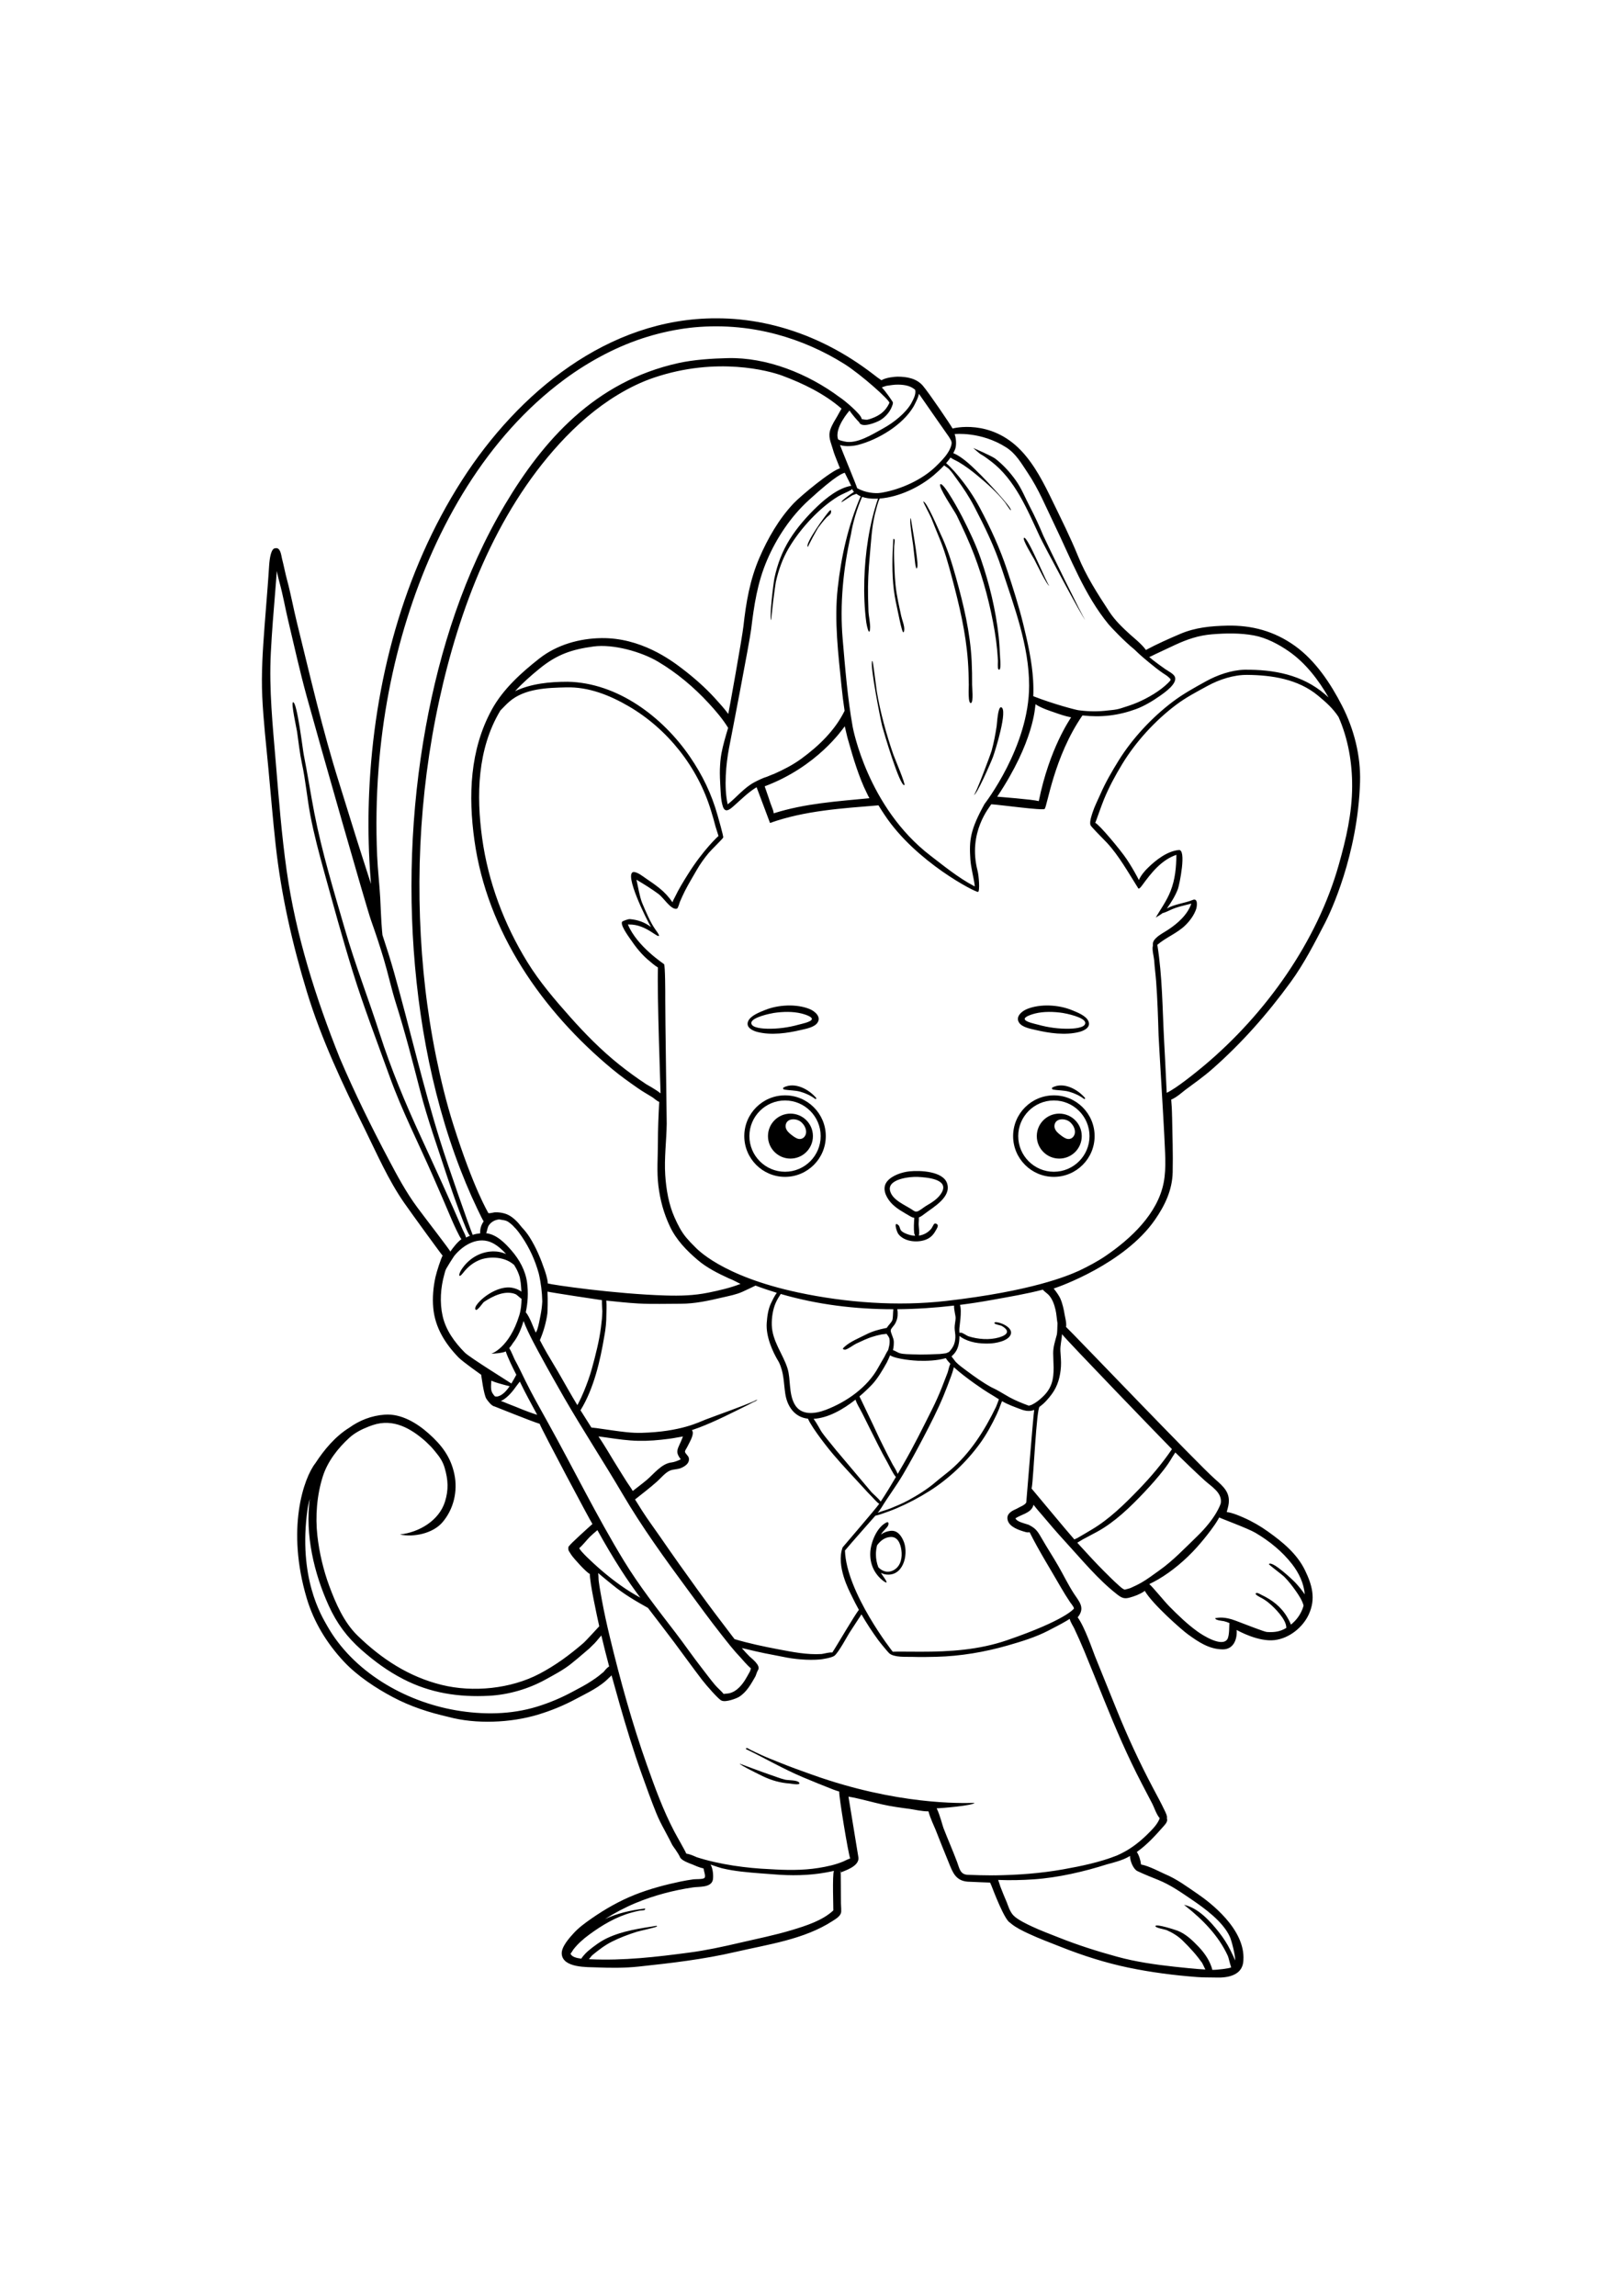 <?xml version="1.0" encoding="utf-8"?>
<!-- Generator: Adobe Illustrator 27.5.0, SVG Export Plug-In . SVG Version: 6.00 Build 0)  -->
<svg xmlns="http://www.w3.org/2000/svg" xmlns:xlink="http://www.w3.org/1999/xlink" viewBox="0 0 2200 2500" width="595" height="842" preserveAspectRatio="xMidYMid meet" data-scaled="true">
<g id="white">
	<rect style="fill:#FFFFFF;" width="2200" height="2500"/>
</g>
<g id="black">
	<g id="Cute_little_mouse_and_bell_flower_1_">
		<path d="M1820.417,650.619c-15.409-30.133-36.117-61.452-64.1-81.465c-27.72-19.824-58.152-28.162-92.029-27.397
			c-22.046,0.507-42.975,2.45-63.451,11.183c-15.627,6.665-31.529,13.71-46.593,21.801c-5.26-7.703-18.035-17.885-20.963-20.556
			c-10.735-9.794-20.86-19.342-28.865-31.594c-15.709-24.041-31.323-48.195-42.162-74.908
			c-10.325-25.446-22.821-50.346-34.789-75.062c-11.411-23.567-24.052-48.845-42.488-68.225
			c-41.681-43.817-92.443-30.075-92.999-29.973c-1.741-3.706-31.799-48.102-40.299-58.027c-8.522-9.953-21.734-12.27-34.421-12.27
			c-3.493,0.047-15.48,1.041-21.685,4.851c-2.103-1.474-4.286-2.816-5.891-4.078c-8.447-6.64-17.115-13.004-26.019-19.018
			c-20.227-13.66-41.798-25.414-64.32-34.825c-40.374-16.87-83.968-26.182-127.788-26.054
			c-146.947-0.392-269.009,101.215-344.855,219.416c-80.443,125.364-119.469,275.456-125.99,423.341
			c-1.358,30.804-1.255,61.675,0.318,92.47c0.542,10.606,1.26,21.203,2.143,31.786c-3.601-11.033-7.068-22.099-10.66-33.167
			c-11.207-34.524-21.641-69.305-32.554-103.927c-22.545-71.526-39.307-144.721-57.264-217.455
			c-4.767-19.308-8.223-38.745-13.416-57.932c-2.563-9.469-4.313-19.148-6.795-28.643c-1.072-4.103-1.897-16.026-9.383-13.997
			c-0.178,0.049-6.445-1.548-8.112,23.901c-0.629,9.609-1.258,19.221-2.026,28.82c-1.408,17.613-2.821,35.226-4.135,52.846
			c-2.38,31.898-4.622,63.978-3.103,95.966c1.548,32.613,5.296,65.105,8.351,97.6c3.236,34.413,6.035,68.963,9.832,103.314
			c7.453,67.438,22.514,133.863,42.281,198.749c19.714,64.715,48.52,125.41,78.332,185.883
			c16.702,33.879,32.118,69.505,53.769,100.605c10.574,15.188,51.315,71.182,52.043,71.451c-2.243,3.806-8.04,21.638-9.688,29.047
			c-3.02,13.576-4.292,28.19-2.994,42.044c2.489,26.579,16.132,48.266,34.362,67.081c5.291,5.461,30.654,23.419,30.654,23.419
			s3.353,27.066,7.083,32.634c2.179,3.252,7.114,9.829,11.277,10.39c0.457,0.062,49.176,19.876,60.919,23.441
			c2.762,7.896,70.039,134.313,71.602,135.85c-7.047,6.242-30.039,27.149-31.033,29.16c-2.075,1.639-2.024,4.143-1.354,6.624
			c0.201,0.745,3.774,6.068,3.934,6.355c3.422,4.973,19.825,23.271,24.987,25.698c-0.526,10.225,9.701,57.538,12.702,70.866
			c-0.252,0.064-17.517,19.369-22.015,23.217c-18.722,16.018-37.087,29.613-58.955,41.131
			c-38.917,20.498-90.258,25.654-132.875,15.108c-44.459-11.003-81.247-35.085-113.913-66.756
			c-18.561-17.996-29.669-43.706-38.535-67.613c-7.905-21.314-13.531-45.459-16.044-68.056c-2.929-26.336-0.643-54.831,7.354-80.123
			c6.456-20.417,20.537-38.37,35.931-52.435c7.206-6.608,16.418-11.435,25.768-15.067c0.948-0.344,1.877-0.697,2.79-1.056
			c1.114-0.404,2.229-0.806,3.338-1.177c28.004-9.389,52.046,4.538,72.741,23.124c-2.453-2.197,5.362,5.23,6.493,6.461
			c2.083,2.267,4.02,4.661,5.984,7.03c5.651,6.816,9.77,12.88,12.27,21.431c4.739,16.205,5.472,29.669,0.422,45.796
			c-8.08,25.811-35.226,41.667-61.154,44.502c18.571,4.141,44.641-1.37,57.538-16.301c15.468-17.907,21.149-42.572,16.36-65.396
			c-4.91-23.402-17.058-39.37-34.798-55.159c-16.002-14.242-37.364-27.272-59.656-25.628c-18.189,1.311-34.325,7.807-48.11,17.711
			c-18.874,11.668-34.062,29.809-45.889,48.008c-16.078,20.409-39.762,89.305-11.81,183.254
			c9.518,31.992,27.075,60.955,50.449,85.925c18.187,19.429,43.189,35.879,66.528,48.245c23.819,12.62,48.894,20.736,75.126,26.711
			c37.049,10.045,84.163,8.268,121.943-3.184c17.702-5.366,34.702-12.349,50.999-21.103c15.632-8.397,33.215-16.247,45.568-29.431
			c-1.527,1.63,0.944-0.67,2.848-2.631c3.475,12.712,7.051,25.394,10.656,38.043c9.234,32.407,18.983,64.246,30.316,96.001
			c6.297,17.645,12.64,35.336,19.655,52.712c3.251,8.054,7.14,15.617,11.294,23.234c2.315,4.245,4.571,8.504,6.766,12.812
			c0.545,1.071,5.408,10.701,3.82,7.451c0.762,1.53,7.601,10.11,10.462,16.541c2.008,4.514,13.728,8.51,16.613,9.61
			c3.133,1.196,9.638,4.532,15.087,5.311c0.907,5.093,3.483,11.08,1.184,13.148c-2.02,1.817-12.113,1.354-14.78,1.729
			c-5.822,0.818-11.628,1.777-17.383,2.984c-20.818,4.367-41.946,9.956-61.734,17.793c-21.019,8.325-40.945,19.674-59.461,32.601
			c-8.396,5.862-16.922,12.057-23.855,19.65c-5.91,6.473-16.955,18.676-16.211,28.155c1.517,19.311,35.211,17.74,47.662,18.263
			c18.803,0.79,37.989,0.868,56.724-1.129c44.059-4.698,87.873-9.771,131.101-19.818c44.176-10.268,93.377-16.88,132.027-42.1
			c4.324-2.822,10.948-6.556,11.49-12.226c0.095-0.992,0.135-1.823,0-2.579c0.051-0.284,0.084-0.579,0.077-0.894
			c-0.127-1.916-0.34-7.713-0.366-8.279c-0.234-10.364,0.024-40.628-0.594-44.695c0.089-0.051,0.716,2.927,0.798,2.872
			c2.657-1.789,26.134-7.833,23.321-21.224c-0.147-0.7-12.465-76.646-13.329-81.507c2.65,0.534,5.227,0.906,7.047,1.292
			c12.928,2.741,25.719,6.296,38.616,9.241c12.437,2.84,25.251,4.531,37.895,6.186c4.351,0.57,16.499,3.414,24.938,3.247
			c2.353,9.307,8.154,21.043,9.57,24.709c5.845,15.138,12.021,30.147,18.105,45.191c5.328,13.176,9.271,24.047,25.38,25.445
			c2.798,0.242,29.879,1.231,30.055,1.231c0.109,0.004,0.291,0.04,0.515,0.084c0.626,1.373,1.284,2.762,1.797,4.079
			c2.88,7.396,17.939,47.087,25.347,50.305c0.77,0.715,1.517,1.347,2.128,1.83c6.523,5.154,14.892,9.206,22.413,12.732
			c14.529,6.814,29.79,12.435,44.703,18.363c29.276,11.637,60.261,21.49,91.126,27.926c30.564,6.372,61.97,10.429,93.095,12.784
			c7.83,0.593,15.642,0.501,23.482,0.616c6.55,0.096,38.564,2.581,39.43-23.5c2.835-42.17-45.707-78.649-61.497-89.447
			c-14.634-10.008-28.756-20.618-45.252-27.453c-4.297-1.78-21.478-11.048-32.064-12.828c-0.584-5.685-2.872-12.829-5.72-16.953
			c0.527-0.404,1.007-0.771,1.41-1.062c12.847-9.241,23.937-21.428,34.351-33.262c1.859-2.111,5.635-5.803,5.388-9.51
			c-0.038-0.577-0.175-1.128-0.386-1.644c0.927-3.228-1.934-8.439-3.164-11.049c-4.769-10.122-10.212-19.991-15.443-29.88
			c-18.488-34.952-34.679-69.89-49.514-106.55c-9.802-24.223-19.595-48.45-29.427-72.662c-2.445-6.021-13.765-39.466-23.453-52.626
			c0.555-0.634,1.051-1.266,1.447-1.832c8.446-12.07,0.132-19.999-6.679-30.548c-7.728-11.969-13.86-24.724-20.935-37.061
			c-7.186-12.529-15.129-24.607-22.318-37.136c-5.182-9.031-7.829-13.475-15.859-17.734c-0.687-0.433-1.451-0.847-2.38-1.209
			c-0.076-0.029-0.168-0.06-0.248-0.089c-0.186-0.086-0.356-0.172-0.547-0.259c-0.011,0.017-0.015,0.035-0.026,0.052
			c-4.802-1.641-14.887-3.669-16.822-8.426c7.376-4.989,20.084-7.002,23.744-16.08c0.264-0.656,0.523-1.452,0.776-2.297
			c4.546,6.074,9.541,11.538,10.942,13.21c10.55,12.585,21.43,25.213,32.538,37.305c22.011,23.962,43.848,50.676,69.539,70.756
			c6.155,4.81,9.662,6.723,17.232,4.645c6.629-1.82,13.778-4.441,19.514-8.336c0.359-0.244,0.73-0.535,1.101-0.847
			c10.272,17.899,50.148,52.898,58.121,58.681c14.435,10.47,29.03,20.556,47.662,20.675c14.505,0.092,19.774-13.531,18.864-26.317
			c2.232,1.237,29.425,16.384,51.499,13.751c19.728-2.353,38.14-17.206,46.221-34.671c9.885-21.365,4.664-39.983-4.989-59.915
			c-10.909-22.528-30.334-38.364-50.299-52.617c-10.356-7.394-21.529-13.871-33.211-18.964c-3.472-1.513-14.879-6.68-22.724-7.485
			c0.883-3.074,1.764-6.293,2.267-8.866c3.339-17.094-6.292-25.394-18.225-35.889c-24.205-21.287-192.769-197.76-201.97-206.253
			c0.973-4.985-1.255-12.886-1.842-16.401c-1.269-7.588-2.919-15.392-6.058-22.442c-0.963-2.161-4.549-8.083-8.868-13.184
			c0.711-0.305,1.401-0.585,2.032-0.784c4.228-1.329,93.681-32.536,135.204-92.304c13.5-19.432,23.59-40.304,24.16-64.497
			c0.599-25.458-0.382-50.92-0.808-76.371c0.051,4.646-0.146-4.891-0.178-5.767c-0.15-4.151-0.329-8.31-0.715-12.445
			c-0.102-1.093-0.159-2.534-0.299-4.064c7.235-2.842,16.294-11.102,19.449-13.43c12.185-8.99,24.534-17.746,35.93-27.744
			c40.183-35.255,75.119-74.938,106.568-118.091c18.455-25.324,32.541-53.088,46.941-80.823
			c6.727-12.955,44.232-91.582,47.257-190.605C1845.771,718.404,1836.599,682.264,1820.417,650.619z M1295.393,302.728
			c2.234-5.479,1.449-15.777-0.614-20.742c0.117,0.003,35.575-3.922,70.029,18.095c13.26,8.473,20.632,21.777,29.323,34.743
			c14.708,21.944,24.478,45.984,35.922,69.633c22.218,45.915,40.768,95.64,73.565,135.52c2.708,3.293,20.777,22.555,35.082,34.13
			c7.502,7.553,18.411,16.433,20.384,18.033c5.883,4.768,11.626,9.47,17.869,13.76c2.525,1.736,5.442,3.376,7.711,5.421
			c3.929,3.542,4.413,3.451-0.398,8.219c-10.997,10.9-27.328,20.329-41.486,26.411c-7.106,3.052-14.882,5.513-22.285,7.847
			c-4.035,1.273-7.775,1.93-11.974,2.377c-3.282,0.35-6.191,0.662-5.936,0.627c-12.173,1.574-25.804,1.416-37.371-0.041
			c-1.447-0.185-1.514-0.186-2.552-0.324c-3.617-0.488-33.257-8.107-61.184-19c0.307-7.225,0.211-14.468-0.218-21.673
			c-1.498-25.181-7.219-50.872-13.21-75.366c-6.041-24.703-13.777-49.029-21.758-73.171c-9.974-30.175-22.497-57.412-37.413-85.441
			c-7.905-14.855-16.886-28.12-27.515-41.151c-1.316-1.613-11.052-13.603-18.112-19.171c2.133-2.461,4.137-5.012,5.954-7.628
			c3.296,2.389,7.538,4.005,11.001,6.033c8.983,5.26,17.38,11.615,25.391,18.25c13.451,11.141,26.886,23.026,37.461,36.447
			c0.692,0.895,7.281,11.043,7.877,10.694c3.167-1.852-35.844-43.071-39.811-46.941c-10.217-9.966-23.958-24.604-38.174-30.493
			C1293.87,306.145,1294.693,304.444,1295.393,302.728z M1316.155,858.641c0.825,11.886,4.25,23.263,5.84,35
			c0.063,0.468,0.079,1.057,0.086,1.706c-0.536-0.267-0.945-0.461-1.124-0.556c-21.743-11.458-41.61-27.904-58.651-40.93
			c-85.781-65.568-105.587-174.107-105.685-174.432c-7.089-39.471-10.186-79.358-13.646-119.282
			c-4.085-47.149,0.734-95.529,11.106-141.644c2.67-16.662,8.185-35.2,15.264-51.375c5.092,1.749,10.609,2.396,15.963,2.516
			c1.83,0.041,3.679,0.009,5.541-0.077c-11.958,35.328-17.476,73.406-18.559,110.692c-0.544,18.738,0.239,38.503,2.683,57.066
			c0.453,3.442,3.91,19.662,5.088,9.215c0.797-7.063-1.945-18.218-2.12-24.302c-0.153-6.172-0.408-15.226-0.558-19.427
			c-0.427-18.806,0.576-37.185,2.347-55.917c1.754-18.562,2.528-38.076,6.926-56.206c1.128-4.247,2.913-11.591,4.72-16.905
			c0.432-1.27,1.194-2.845,1.84-4.394c26.032-1.918,54.394-15.495,73.54-31.84c4.518-3.857,9.333-8.282,13.804-13.093
			c2.528,1.881,5.371,3.669,6.141,4.425c4.279,4.206,7.672,9.572,11.221,14.386c8.705,11.807,16.687,23.91,23.471,36.938
			c14.459,27.769,27.633,54.769,37.407,84.587c16.675,50.877,37.055,104.126,37.056,158.23
			c0.001,83.057-60.505,160.492-60.447,160.495C1316.01,818.414,1314.361,832.78,1316.155,858.641z M1039.044,765.003
			c-0.6-1.796-1.238-3.579-1.871-5.363c71.028-26.628,105.319-77.081,108.623-81.433c1.491,5.863,2.603,11.795,4.264,17.623
			c3.688,12.945,7.329,25.861,11.703,38.596c4.056,11.808,8.43,23.445,14.059,34.609c0.846,1.678,1.987,4.266,3.406,6.734
			c-43.712,4.209-87.682,7.08-129.795,20.479c-0.197-3.161-1.885-6.874-2.688-9.07c-0.694-1.9-1.441-3.774-2.103-5.691
			c0.004,0.01-3.05-9.243-1.569-4.827C1041.925,773.151,1039.636,766.8,1039.044,765.003z M883,950.406
			c-8.662-6.418-17.801-9.768-28.488-10.679c-2.859-0.244-9.821,2.818-9.972,2.902c-5.09,2.832,7.997,20.669,9.711,23.195
			c8.114,11.959,16.509,22.777,27.925,31.748c-0.289-0.225-0.577-0.45-0.865-0.675c1.737,1.385,6.526,5.747,11.083,8.403
			c-1.249,38.882,3.597,167.118,3.568,170.679c-6.861-5.573-17.376-11.017-19.357-12.323c-12.559-8.281-24.914-17.239-36.666-26.627
			c-24.248-19.37-46.284-41.744-66.864-64.918c-20.899-23.533-41.292-47.319-57.842-74.197
			c-31.459-51.09-53.108-108.591-61.289-168.06c-7.989-58.067-6.47-120.725,24.391-172.449c0.138-0.231,0.287-0.456,0.427-0.687
			c0.032-0.031,0.071-0.066,0.102-0.096c4.018-4.015,7.755-8.177,12.101-11.932c20.628-17.821,51.414-18.631,77.278-19.258
			c30.189-0.732,58.644,10.624,84.231,25.502c53.129,30.891,94.13,82.792,111.958,141.875c2.147,7.114,4.308,14.283,6.112,21.492
			c0.714,2.849,2.646,7.872,3.992,12.618c-0.018,0.017-20.198,18.073-41.478,51.987c-6.318,10.07-12.464,20.092-17.596,30.815
			c-1.357,2.836-2.799,4.979-3.31,7.164c-5.003-7.244-11.003-13.805-17.869-19.255c-5.658-4.49-11.677-8.738-17.698-12.733
			c-4.818-3.197-10.988-8.55-16.921-9.131C844.979,876.433,877.821,942.245,883,950.406z M666.987,655.751
			c-29.827,54.65-31.909,116.719-23.494,177.151c17.279,124.093,91.927,231.386,186.901,310.182
			c11.179,9.274,23.095,17.745,35.009,26.041c6.181,4.303,12.652,7.95,19.054,11.879c2.664,1.634,6.173,5.21,9.68,6.578
			c-1.001,18.322-1.797,37.014-1.789,55.262c0.008,19.663-1.724,38.849,0.658,58.465c2.356,19.398,7.249,37.347,15.559,54.984
			c8.727,18.523,22.742,32.918,38.196,46.018c12.075,10.274,27.507,17.988,41.838,24.552c5.155,1.89,10.469,4.927,15.788,7.533
			c-14.118,5.434-28.746,8.803-43.676,11.838c-19.608,3.986-38.128,4.441-57.977,3.847c-68.528-2.049-153.392-14.407-159.712-16.325
			c-0.173-6.389-3.807-16.609-4.131-17.637c-5.306-15.704-11.782-31.219-20.681-45.249c-3.009-4.744-6.596-9.222-10.514-13.335
			c-5.341-7.057-11.68-13.498-18.64-16.866c-0.127-0.06-0.264-0.118-0.394-0.169c-5.173-2.437-12.202-3.525-17.973-3.137
			c-0.072,0.008-0.164,0.023-0.255,0.038c-0.604,0.082-1.315,0.221-2.096,0.417c-2.024,0.417-4.65,0.909-5.93,0.57
			c-0.478-1.24-19.912-32.721-47.539-119.981c-9.541-30.133-16.995-60.905-23.302-91.874c-3.281-16.11-6.179-32.297-8.721-48.54
			c-1.173-7.496-2.269-15.003-3.292-22.521c-0.511-3.758-1.004-7.519-1.479-11.282c-0.15-1.19-1.392-11.592-1.009-8.125
			c-15.12-130.437-9.417-263.935,18.532-392.32c27.137-124.652,75.759-253.115,163.143-348.649
			c23.365-25.544,49.595-48.512,79.27-66.451c15.522-9.383,31.963-17.437,49.158-23.237c85.241-28.749,156.165-9.19,173.71-2.687
			c28.11,10.42,57.584,24.683,80.56,44.792c-0.528,0.794-1.027,1.669-1.552,2.615c-1.531,2.503-2.758,5.165-4.257,7.676
			c-2.783,4.658-6.975,11.324-9.158,17.407c-3.682,10.257,0.275,17.211,3.102,27.054c-1.112-3.61,1.162,3.895,1.467,4.82
			c1.501,4.546,6.181,15.818,8.281,21.364c-11.722,2.931-52.959,37.063-62.724,47.336c-19.838,20.87-35.151,47.507-46.498,73.796
			c-13.037,30.204-18.154,60.582-21.758,93.083c-1.769,15.962-19.798,115.941-20.522,118.822
			c-5.531-7.428-11.72-14.334-17.962-21.169c-13.761-15.069-29.013-28.414-45.22-40.743c-14.848-11.295-55.7-41.617-108.855-40.908
			c-29.601,0.395-60.219,8.841-84.153,27.586C707.05,605.499,682.12,628.026,666.987,655.751z M1217.052,1468.693
			c25.655-0.208,51.374-1.923,76.98-4.915c-0.288,5.507,2.266,14.103,2.139,17.019c-0.192,4.385-1.403,8.767-1.367,13.129
			c0.036,4.459,1.252,8.714,1.006,13.274c-0.476,8.836-3.368,13.712-8.553,19.406c-1.633,0.748-3.284,1.596-4.296,1.816
			c-1.585,0.344-8.558,1.007-8.248,0.998c-11.896,0.392-23.379,1.177-35.305,0.544c-6.338-0.337-12.79-0.024-19.003-1.599
			c-1.975-0.501-5.837-3.013-9.268-4.283c1.111-3.766,1.217-8.592,1.189-11.306c-0.053-5.173-4.734-12.43-4.159-15.751
			c0.393-2.265,4.509-6.162,5.675-8.271c2.022-3.658,3.323-7.032,3.629-11.224
			C1217.571,1476.124,1217.729,1471.984,1217.052,1468.693z M1288.114,1687.659c-4.365,3.68-13.736,10.83-19.448,15.726
			c-10.265,8.928-24.174,17.621-36.946,24.557c-7.695,4.179-16.055,7.612-24.16,10.933c-5.175,2.121-11.676,3.582-17.089,5.928
			c1.728-2.205,3.366-4.443,4.847-6.736c0.136-0.202,0.266-0.418,0.414-0.613c9.245-15.068,20.046-29.339,29.093-44.698
			c9.88-16.773,19.125-33.849,28.141-51.104c9.384-17.96,18.74-36.209,26.525-54.928c3.766-9.056,7.241-18.26,10.618-27.466
			c0.214-0.582,2.411-6.576,3.667-11.922c15.845,14.483,42.105,31.926,46.273,34.351c4.545,2.644,9.539,5.89,14.815,9.124
			c-1.211,3.831-3.227,8.382-3.872,10.246C1335.446,1633.122,1315.795,1664.37,1288.114,1687.659z M1289.272,1686.671
			c-0.077,0.066-0.113,0.096-0.138,0.117c-0.056,0.057-0.275,0.24-0.001,0.001
			C1289.042,1686.866,1289.219,1686.713,1289.272,1686.671z M1135.318,1661.348c1.533,1.87-0.461-0.519-1.357-1.593
			c-1.945-2.347-3.814-4.744-5.735-7.11c-4.692-5.779-9.503-11.423-13.788-17.523c-1.297-1.846-6.158-11.255-10.888-17.802
			c19.603-1.026,39.996-12.729,56.759-25.97c1.634,5.027,5.313,11.176,6.205,12.813c4.777,8.761,8.917,17.741,13.454,26.616
			c7.835,15.325,15.106,30.794,23.711,45.716c1.484,2.572,7.642,15.652,11.484,19.696c-6.605,11.291-13.386,22.516-20.642,33.398
			c-2.872-4.273-10.909-10.978-12.479-12.834C1166.752,1698.688,1151.032,1679.847,1135.318,1661.348z M1149.713,1678.495
			C1149.672,1678.453,1148.83,1677.427,1149.713,1678.495L1149.713,1678.495z M1205.02,1536.395c0.789-1.72,1.513-3.449,2.226-5.19
			c8.75,5.56,34.068,7.282,37.952,7.395c12.453,0.363,25.475-0.157,37.575-3.491c0.064,0.029,0.135,0.055,0.206,0.082
			c1.25,2.205,3.34,4.758,6.008,7.517c-1.826,3.81-2.797,9.573-3.759,12.098c-2.448,6.42-4.923,12.834-7.44,19.227
			c-4.15,10.54-8.758,20.83-13.832,30.957c-12.496,24.941-24.899,50.087-38.916,74.216c-2.475,4.261-4.953,8.537-7.441,12.813
			c-1.824-4.882-6.15-11.472-6.817-12.697c-4.138-7.601-9.857-18.938-12.96-25.262c-6-11.593-12.296-26.211-18.568-38.882
			c-3.212-6.49-11.945-25.366-13.576-28.223c6.241-5.28,11.855-10.639,16.562-15.524c7.891-8.189,14.891-20.143,20.995-31.151
			C1202.123,1542.289,1204.707,1537.077,1205.02,1536.395z M1198.915,1656.318
			C1199.095,1656.716,1198.135,1654.707,1198.915,1656.318L1198.915,1656.318z M1210.138,1483.947
			c-1.593,3.369-5.385,6.667-7.443,10.158c-0.463,0.034-0.941,0.092-1.451,0.201c-9.455,1.991-17.953,4.255-26.613,8.687
			c-8.844,4.526-20.849,9.374-28.342,15.957c-2.679,2.354-4.923,4.2-0.249,4.586c2.766,0.229,12.212-6.758,15.188-8.136
			c7.282-3.374,15.307-7.352,22.81-9.505c1.828-0.533,3.654-1.073,5.479-1.619c-1.555,0.496,4.581-1.087,6.007-1.36
			c2.063-0.395,4.673-0.401,6.911-0.892c1.353,2.169,3.517,4.081,4.001,7.179c0.445,2.854,0.185,6.031-0.329,8.862
			c-0.172,0.949-0.893,3.394-1.392,5.841c-2.358,3.516-4.671,8.499-5.166,9.413c-1.016,1.873-6.536,10.971-8.344,14.492
			c-14.63,26.791-43.07,46.666-71.132,57.341c-14.607,5.557-33.721,8.177-42.463-7.863c-7.997-14.674-5-33.543-9.304-47.762
			c-0.045-0.149-0.091-0.297-0.136-0.446c0.041,0.153-0.156-0.5-0.046-0.152c-0.033-0.108-0.066-0.216-0.099-0.323
			c-5.992-18.95-20.584-36.519-21.204-58.352c-0.283-9.973,1.397-21.458,5.468-30.527c1.87-4.166,4.199-7.892,6.658-11.693
			c49.604,14.446,100.995,20.697,152.706,20.707C1211.102,1473.722,1211.339,1481.406,1210.138,1483.947z M1184.641,1505.71
			C1184.529,1505.744,1182.873,1506.24,1184.641,1505.71L1184.641,1505.71z M1045.703,1460.635
			c-3.863,8.064-5.158,17.978-5.763,26.85c-1.203,17.655,7.406,38.186,16.446,52.866c7.024,14.485,6.38,27.33,8.726,42.937
			c2.591,17.237,12.651,31.946,30.777,33.851c5.789,13.526,30.692,44.422,34.339,48.483c13.272,15.691,27.484,30.387,41.297,45.581
			c3.538,3.892,7.058,7.807,10.818,11.489c1.665,1.631,6.939,7.888,10.164,9.896c-4.681,6.886-49.485,58.692-49.616,59.05
			c-9.247,25.376,9.294,59.445,11.861,64.863c3.228,6.812,6.658,13.433,10.253,19.934c-4.399,4.523-30.652,49.723-36.066,57.746
			c-4.28-0.529-12.087,1.909-14.679,2.078c-19.224,1.26-39.844-2.817-58.643-6.404c-19.922-3.801-39.845-7.964-59.285-13.792
			c-1.096-1.411-2.187-2.826-3.274-4.244c-15.746-20.548-31.406-41.297-46.578-62.274c-17.225-23.815-34.153-47.59-50.791-71.791
			c-8.203-11.931-16.916-23.506-24.706-35.721c-3.25-5.096-6.472-10.218-9.644-15.366c10.098-8.069,20.415-15.862,30.047-24.492
			c5.124-4.592,11.126-12.13,17.581-14.737c4.949-1.999,10.548-1.353,15.683-3.795c5.323-2.531,10.736-6.342,9.699-12.977
			c-0.534-3.419-4.905-5.847-5.277-8.794c-0.17-1.346,2.259-4.79,2.74-5.788c2.534-5.256,8.867-15.264,7.764-20.949
			c-0.186-0.962-0.587-1.795-1.121-2.492c3.241-1.072,6.47-2.202,9.685-3.43c23.459-8.969,45.073-20.243,67.522-31.301
			c2.86-1.743,6.466-3.304,9.593-4.836c0.089-0.159,3.112-2.336,1.587-1.664c-1.485,0.603-2.924,1.299-4.318,2.089
			c-21.004,8.819-43.855,16.636-65.557,24.852c-8.608,3.259-33.106,16.516-86.81,17.99c-13.379,0.367-26.631-1.524-39.866-3.383
			c-7.04-0.989-14.063-2.075-21.109-3.022c-1.059-0.142-3.871-0.439-7.044-0.776c-4.965-7.788-9.927-15.599-14.778-23.432
			c18.098-29.278,26.837-67.62,32.282-100.344c1.86-9.531,2.851-19.764,2.802-29.571c-0.016-3.205,0.571-12.038-0.105-18.813
			c14.544,1.5,29.109,3.139,43.663,3.938c18.929,1.038,38.101,0.321,57.057,0.344c19.566,0.023,38.28-4.188,57.206-8.616
			c9.254-2.165,18.271-3.78,27.009-7.735c2.781-1.259,15.981-7.453,17.49-8.273c9.526,3.592,19.14,6.824,28.818,9.766
			C1050.107,1451.157,1046.92,1458.095,1045.703,1460.635z M811.711,1641.305c1.099,0.059,2.085,0.13,2.876,0.238
			c13.533,1.859,27.01,4.065,40.642,5.103c13.703,1.044,27.642,0.545,41.295-0.943c7.336-0.8,14.662-1.607,21.901-3.072
			c2.162-0.437,5.072-0.782,7.909-1.354c-1.677,4.318-3.474,8.558-5.481,12.808c-3.743,7.927-2.422,11.423,2.431,18.06
			c-3.525,2.177-10.078,4.095-12.002,4.27c-13.808,1.31-24.17,15.44-34.187,23.893c-5.828,4.918-11.977,9.414-17.948,14.152
			c-0.284,0.225-0.6,0.458-0.93,0.696c-0.691-1.297-1.38-2.407-1.81-3.021c-8.585-12.249-15.955-25.112-23.985-37.718
			C830.463,1671.341,818.692,1651.061,811.711,1641.305z M817.274,1673.842C817.51,1674.245,818.529,1676.025,817.274,1673.842
			L817.274,1673.842z M774.604,1584.456c-1.128-1.939-2.261-3.875-3.383-5.818c-3.483-6.03-6.921-12.082-10.347-18.144
			c-6.127-10.839-12.742-21.373-18.969-32.15c-3.351-5.799-6.51-11.728-9.654-17.662c4.93-11.43,8.516-24.042,10.164-36.101
			c0.286-2.089,0.813-19.126,0.165-29.777c4.106,1.139,70.763,11.296,73.832,11.601c-0.181,5.814,0.596,13.07,0.569,15.08
			c-0.099,7.393-0.981,14.589-1.898,21.915c-2.189,17.487-7.279,37.769-12.361,56.056c-2.901,10.439-6.675,20.746-10.793,30.766
			c-2.263,5.506-4.775,10.895-7.52,16.178c-0.392,0.754-0.857,1.544-1.35,2.35c-2.101-3.463-4.173-6.929-6.194-10.4
			C778.966,1592.007,774.534,1584.334,774.604,1584.456z M714.887,1432.553c-2.177-16.322-10.422-31.149-21.177-43.538
			c-8.809-10.147-20.197-21.72-34.251-23.381c1.345-3.18,1.592-7.861,3.642-10.791c3.48-4.974,8.408-7.186,13.403-7.862
			c0.217-0.015,0.434-0.031,0.652-0.041c4.485,0.684,8.747,1.276,10.904,2.518c0.38,0.219,0.765,0.463,1.146,0.688
			c3.344,2.204,6.359,4.953,9.133,7.958c-0.956-0.889-1.914-1.773-2.872-2.655c1.44,1.302,2.809,2.676,4.162,4.063
			c3.053,3.493,5.792,7.28,8.294,10.989c10.542,15.623,17.784,31.662,22.8,49.617c2.987,12.693,4.529,25.619,4.806,37.95
			c-0.295,6.176-1.086,12.375-2.369,18.781c-1.297,6.477-2.375,12.98-4.392,19.291c-0.373,1.167-1.151,2.683-1.98,4.287
			c-0.225-0.418-0.446-0.839-0.672-1.256c-1.887-3.481-7.621-20.483-12.998-26.276
			C715.951,1459.605,716.758,1446.58,714.887,1432.553z M988.731,708.206c2.372-12.03,28.083-144.912,30.083-161.41
			c3.982-32.852,8.43-63.109,21.56-93.809c12.787-29.898,32.06-58.915,56.211-81.019c39.255-35.928,46.795-36.715,49.488-37.636
			c-5.646-9.942,8.124,16.535,8.442,17.835c-16.679,2.629-33.925,16.466-45.724,27.675c-13.804,13.112-27.362,28.471-37.482,44.623
			c-10.32,16.471-16.854,33.83-20.899,52.795c-1.054,4.94-7.654,56.557-4.079,56.904c-1.075-0.125,5.036-47.4,5.968-51.553
			c3.62-16.129,9.005-31.479,17.381-45.742c16.084-27.387,42.484-55.455,67.337-70.479c5.494-3.222,11.627-5.395,17.077-8.49
			c0.342-0.194,1.024-0.717,1.75-1.378c0.635,1.622,1.402,2.939,2.322,3.508c0.065,0.072,0.13,0.144,0.198,0.216
			c-6.616,4.446-18.072,12.737-16.936,14.101c0.201,0.25,13.647-8.812,14.521-9.245c0.951-0.471,3.482-1.233,5.601-2.134
			c2.078,1.515,4.213,2.73,5.035,3.094c0.257,0.114,0.522,0.207,0.782,0.314c-17.1,39.867-26.396,81.593-31.145,124.687
			c-4.865,44.149,0.824,89.361,5.222,133.335c1.093,10.931,2.47,21.909,4.131,32.846c-12.933,26.439-35.2,47.886-58.749,65.034
			c-11.407,8.307-24.12,14.846-36.995,20.541c-1.01,0.447-5.11,1.807-9.242,3.709c-6.28,1.854-13.253,5.438-16.969,7.377
			c-14.177,7.394-24.248,20.398-36.617,30.207C981.633,760.489,984.837,728.951,988.731,708.206z M1254.712,346.568
			C1252.634,347.885,1254.538,346.568,1254.712,346.568L1254.712,346.568z M1404.507,648.331
			c7.924,5.476,22.119,9.875,25.439,11.021c6.453,2.329,15.059,5.313,22.849,6.729c-1.242,2.411-29.28,41.771-43.833,113.61
			c-8.062-2.242-53.998-5.779-56.404-6.007C1402.678,698.638,1403.815,652.17,1404.507,648.331z M1247.958,229.628
			c7.961,11.75,38.8,55.497,39.21,56.227c2.877,5.124,4.692,6.375,2.817,12.346c-0.921,2.934-2.31,5.757-3.99,8.473
			c-0.4,0.276-0.605,0.649-0.674,1.077c-4.437,6.791-10.659,12.878-16.138,18.22c-18.391,17.929-47.104,30.837-72.253,35.301
			c-0.923,0.164-1.855,0.314-2.795,0.451c-0.095-0.26-0.24-0.283-0.452,0.058c-6.276,0.876-19.641,0.084-31.079-6.482
			c-0.914-3.616-21.235-52.724-23.284-58.439c7.985,2.57,18.698,1.33,24.877-0.307c27.471-7.278,60.061-27.058,74.647-51.467
			c0.401-0.73,0.786-1.438,1.187-2.149c2.302-4.604,5.292-10.008,6.364-15.481C1246.92,228.147,1247.441,228.866,1247.958,229.628z
			 M1202.222,216.588c0.082-0.014,0.168-0.035,0.249-0.047c5.08-0.75,10.449-1.691,15.749-1.611
			c9.956,0.152,17.03,1.897,23.051,7.032c1.481,6.299-2.596,13.079-5.371,18.498c-7.437,12.937-23.55,25.95-38.394,34.05
			c-13.993,7.635-35.496,21.559-52.176,17.486c-2.569-0.632-6.033-1.183-8.529-2.785c-5.637-15.456,15.328-38.928,15.469-39.116
			c3.038,4.881,12.008,15.18,12.885,15.501c2.985,9.185,23.388,0.558,28.032-2.045c6.965-3.902,13.483-11.036,16.386-18.471
			c0.657-1.684,1.929-4.57,1.398-6.352c-0.229-0.769-9.988-15.18-14.964-20.002c2.378-0.855,4.936-1.884,6.217-2.129
			C1202.224,216.594,1202.223,216.591,1202.222,216.588z M513.49,735.45c5.328-69.092,18.102-137.649,38.856-203.79
			c38.867-123.857,107.444-245.693,213.422-323.954c17.329-12.797,35.689-24.246,54.826-34.128
			c18.391-9.497,37.527-17.435,57.325-23.489c9.409-2.877,18.944-5.351,28.568-7.397c5.417-1.152,10.864-2.164,16.331-3.042
			c1.824-0.293,3.65-0.576,5.479-0.838c-0.265,0.038,10.174-1.26,5.963-0.811c40.111-4.64,80.499-1.713,119.466,8.822
			c32.294,8.731,63.04,22.258,91.374,39.994c22.265,13.937,62.6,49.803,61.19,52.918c-6.379,14.091-17.551,18.929-26.855,21.965
			c0.044-0.045-2.926,0.789-3.143,0.793c-1.714,0.026-2.371-0.055-3.979-0.218c-0.876-0.089-2.238-0.467-3.565-0.671
			c-0.041-0.274-0.088-0.554-0.157-0.855c-1.407-6.158-22.937-24.377-29.743-28.732c-42.866-31.947-98.873-54.39-151.915-53.023
			c-21.204,0.529-45.48,1.993-66.732,6.683c-113.281,25-183.505,104.932-235.361,192.088
			c-54.75,92.02-88.263,196.345-107.343,301.293c-20.688,113.791-24.802,231.03-12.493,346.019
			c6.226,58.167,16.765,115.957,32.422,172.34c7.836,28.217,16.992,56.073,27.616,83.365c4.549,11.687,9.364,23.274,14.455,34.736
			c1.828,4.115,14.513,31.654,16.53,34.041c-3.399,4.73-5.188,10.676-4.673,16.222c-4.215,0.498-6.477,0.851-10.212,2.11
			c-5.735-14.033-32.783-91.325-43.974-127.014c-23.654-75.436-41.207-152.607-62.635-228.67
			c-4.823-17.12-10.198-34.004-15.766-50.819c-0.193-1.755-0.358-3.513-0.536-5.271c-1.375-15.271-1.695-30.494-2.568-45.82
			c-1.072-18.809-3.307-37.527-4.134-56.373C509.797,814.442,510.451,774.854,513.49,735.45z M565.792,1330.356
			c-15.213-20.59-26.942-42.648-38.903-65.218c-23.669-44.661-46.187-90.495-66.017-136.993
			c-32.611-81.479-59.576-166.298-71.963-253.485c-6.932-48.788-10.783-98.485-14.862-147.584
			c-4.131-49.724-9.24-98.209-6.735-148.193c1.419-28.316,3.758-56.584,6.1-84.837c0.725-8.754,1.41-17.514,1.956-26.282
			c1.124,5.096,2.252,10.191,3.657,15.213c4.771,17.055,7.671,34.29,11.763,51.514c8.15,34.299,15.771,68.829,25.099,102.829
			c17.11,62.364,80.907,285.788,87.234,303.668c6.217,17.567,12.078,35.003,17.395,52.85c5.918,19.864,10.268,40.227,16.494,59.974
			c12.259,38.88,22.454,78.199,32.594,117.685c10.247,39.9,24.409,78.92,37.138,118.08c6.167,18.973,27.305,78.876,30.825,79.513
			c-1.869,0.706-3.689,1.485-5.434,2.373c-0.771-3.427-3.275-7.616-4.414-10.263c-17.218-40.014-37.649-84.49-56.896-126.204
			c-20.868-45.226-40.554-92.354-55.768-139.803c-15.115-47.139-33.192-93.302-47.005-140.87
			c-15.157-52.197-31.292-105.087-41.698-158.486c-5.128-26.312-9.087-52.782-14.357-79.06c-1.352-6.743-9.025-71.632-14.479-71.161
			c-3.173,0.249,4.85,36.016,5.432,40.073c2.068,14.399,3.532,28.731,6.564,42.988c4.837,21.787,7.1,47.68,11.563,70.94
			c4.92,25.646,11.765,51.259,18.729,76.421c12.422,44.882,24.63,89.649,38.396,134.162c14.853,48.025,33.078,95.092,50.065,142.36
			c16.784,46.706,39.285,90.712,59.137,136.078c8.595,19.643,17.097,39.195,25.428,58.966c2.129,5.053,10.449,23.352,13.011,26.1
			c-5.426,3.953-11.098,11.124-15.064,16.871C610.54,1388.716,578.938,1348.148,565.792,1330.356z M630.404,1527.474
			c-13.858-14.045-25.78-30.326-30.124-49.854c-4.014-18.046-2.694-37.988,2.279-55.756c0.454-1.621,0.893-3.275,1.332-4.932
			c0.557-1.453,1.075-2.699,1.532-3.49c3.333-5.759,6.98-11.507,10.551-16.849c12.341-15.402,33.391-27.686,52.713-17.367
			c6.453,3.446,12.608,8.827,17.831,14.683c-6.618-2.939-13.707-4.05-21.045-3.439c-16.325,1.363-30.428,10.675-39.388,24.201
			c-4.403,6.646-4.583,13.306,2.089,4.699c6.517-8.408,14.222-14.587,24.342-18.2c12.716-4.162,31.652-3.611,43.791,6.671
			c0.342,0.301,0.661,0.522,0.96,0.688c1.968,3.172,3.791,6.437,5.239,9.859c0.987,2.333,1.92,4.819,2.551,7.266
			c0.206,0.801,1.397,9.201,1.062,5.621c0.492,4.828,0.89,9.308,1.116,13.639c-4.46-3.53-12.283-6.107-19.195-5.762
			c-11.199,0.663-22.416,6.366-31.666,13.618c-2.771,2.173-14.236,12.29-11.39,16.479c1.924,2.831,10.078-9.511,11.291-10.326
			c11.768-7.871,28.64-16.466,42.969-10.637c1.71,0.696,5.269,4.352,8.159,6.388c-0.168,7.187-0.671,14.454-3.115,22.426
			c-13.568,44.269-37.946,52.017-37.946,52.017s16.564-0.834,19.585-3.306c2.927,8.849,9.531,22.268,14.381,31.795
			c-1.983,3.615-4.21,7.785-6.712,11.844C693.45,1569.091,637.014,1534.174,630.404,1527.474z M671.31,1586.928
			c-2.591-2.873-4.636-5.576-5.15-10.028c-0.401-3.477,0.047-7.55,0.218-11.298c3.532,1.528,7.21,2.809,10.942,3.825
			c2.862,0.778,12.815,3.659,13.958,3.613c-4.592,6.761-10.02,12.577-16.446,13.98
			C674.016,1587.199,672.738,1587.09,671.31,1586.928z M709.835,1605.219c-6.906-2.724-13.744-5.698-20.711-8.256
			c-2.326-0.854-6.175-2.745-9.822-3.825c1.404-0.602,2.616-1.232,3.462-1.78c6.58-4.142,12.836-11.468,17.65-18.458
			c1.046-1.518,2.98-3.78,4.629-6.067c0.298,0.588,0.542,1.075,0.71,1.426c8.004,16.7,14.896,28.542,22.838,43.615
			C722.22,1609.953,716.059,1607.675,709.835,1605.219z M743.64,1623.317c-0.72-1.451-1.485-2.858-2.318-4.18
			c-9.778-17.502-19.625-35.017-28.507-52.994c-4.778-9.672-9.297-19.405-14.519-28.858c-1.207-2.185-4.345-10.533-7.575-15.919
			c1.945-2.089,3.586-4.377,5.008-6.802c6.98-8.503,11.515-20.062,14.4-29.902c0.001-0.004,0.002-0.008,0.003-0.012
			c6.063,16.675,21.054,43.232,23.718,48.167c10.091,18.693,20.699,37.182,31.208,55.648c-0.015-0.024-0.022-0.033-0.004,0.004
			c0.062,0.103,0.076,0.125,0.075,0.121c0.074,0.129,0.147,0.258,0.221,0.387c-0.024-0.039-0.029-0.047-0.04-0.065
			c25.4,43.93,53.96,87.557,79.147,130.442c26.447,45.03,57.32,87.629,88.286,129.611c15.092,20.461,30.05,41.147,45.813,61.098
			c8.325,10.536,16.576,21.251,25.895,30.946c2.461,2.56,8.54,10.217,14.043,14.654c-0.513,1.636-0.785,3.307-1.523,4.593
			c-4.449,7.906-7.681,14.661-14.42,21.361c-3.784,3.763-7.891,6.44-13.107,7.793c-2.167,0.562-5.252,0.479-7.858,1.038
			c-3.171-3.94-8.339-8.22-11.584-12.043c-6.379-7.518-12.191-15.534-18.262-23.301c-12.185-15.592-23.345-31.947-35.392-47.642
			c-24.341-31.715-49.345-63.528-70.185-97.705C809.291,1749.286,777.872,1684.92,743.64,1623.317z M788.997,1797.404
			c-1.273-1.447-2.37-2.995-3.401-4.574c5.475-4.871,11.184-12.319,14.422-15.456c3.303-3.199,6.781-6.126,10.268-9.086
			c10.34,18.714,21.209,37.132,32.79,55.122c8.014,12.45,16.584,24.55,25.407,36.481c-4.337-2.41-8.628-4.905-12.88-7.516
			c-18.301-11.243-37.629-26.991-51.85-40.308C798.666,1807.327,793.599,1802.632,788.997,1797.404z M817.971,1961.348
			c1.079-1.276-3.464,2.64-4.478,3.468c-3.572,2.916-7.151,5.288-10.975,7.865c-8.258,5.563-16.89,9.826-25.642,14.571
			c-15.464,8.381-31.705,15.215-48.432,20.363c-35.562,10.945-73.626,11.224-110.076,4.95
			c-69.613-11.983-139.659-52.328-174.867-114.986c-7.193-12.8-39.492-64.618-26.371-157.804c0.676-4.799,1.938-9.389,3.067-13.918
			c-6.51,48.674,5.671,100.732,25.635,144.733c10.824,23.857,24.764,42.756,44.365,60.006c17.796,15.662,35.574,28.736,56.656,39.62
			c36.945,19.073,75.246,24.802,116.37,22.68c26.285-1.356,53.609-9.276,76.625-22.002c11.773-6.509,23.745-12.687,34.331-21.056
			c5.943-4.698,11.712-9.579,17.452-14.522c2.509-2.161,5.083-4.262,7.56-6.457c1.129-1.001,8.714-8.691,6.46-6.227
			c1.629-1.814,3.339-3.695,5.122-5.698c-3.597,3.995,4.134-5.019,3.764-4.553c0.307-0.387,0.692-0.829,1.099-1.294
			c3.295,14.072,6.864,28.101,10.598,42.091C823.019,1954.802,820.056,1959.008,817.971,1961.348z M1130.283,2283.949
			c-14.734,13.799-37.139,20.841-56.08,26.577c-23.312,7.059-47.352,11.821-71.058,17.354c-22.435,5.236-44.944,10.143-67.798,13.18
			c-45.101,5.996-89.558,11.232-135.139,9.092c-0.418-0.02-0.893-0.038-1.409-0.058c1.932-2.372,3.656-4.671,4.761-5.586
			c8.135-6.733,16.551-13.189,25.968-17.992c11.02-5.62,22.595-9.896,34.369-13.632c3.087-0.98,27.334-6.262,27.267-7.26
			c-0.191-0.607-0.509-0.872-0.953-0.796c-22.446,3.588-45.392,6.741-66.197,16.451c-9.393,4.384-18.076,10.781-26.03,17.399
			c-1.195,0.994-6.776,6.123-9.561,10.711c-6.603-0.802-13.317-2.597-14.566-6.912c1.601-1.578,2.867-4.314,3.931-5.674
			c5.94-7.589,13.336-14.114,21.078-19.821c17.8-13.12,37.008-24.585,58.526-30.328c2.295-0.642,7.009-1.816,10.252-2.413
			c1.241-0.228,6.302-0.329,6.721-0.984c0.231-0.362,1.807-1.979-0.232-1.753c-18.816,2.217-36.688,6.309-53.521,14.132
			c13.216-8.372,27.123-15.705,41.47-21.699c24.522-10.244,51.72-17.386,77.984-21.223c8.091-1.182,23.948,0.509,26.67-9.687
			c1.098-4.114,0.576-15.707-2.994-21.221c7.385,2.534,13.375,4.469,15.383,4.952c17.079,4.111,35.296,5.619,52.782,6.964
			c3.013,0.232,5.349,0.396,8.565,0.635c4.32,0.32,2.256,0.172,6.224,0.471c-0.356-0.027,5.761,0.42,2.774,0.207
			c23.252,1.96,47.607,1.681,70.568-2.498c3.729-0.679,7.337-1.344,11.036-2.214c0.006,0.017,0.011,0.033,0.018,0.05
			C1128.714,2235.093,1130.524,2283.724,1130.283,2283.949z M1542.516,2230.509c8.323,4.135,24.223,10.347,28.872,12.254
			c16.437,6.741,30.149,16.375,44.761,26.301c17.957,12.198,42.423,29.913,51.879,50.439c2.532,5.497,7.837,26.5,7.23,32.252
			c-2.042-5.095-4.415-9.77-5.222-11.41c1.008,2.017-1.187-2.462-1.367-2.824c-4.226-8.501-9.475-16.532-15.448-24.098
			c-11.807-14.958-27.911-32.854-47.365-37.081c0.779,0.598,1.557,1.196,2.336,1.794c23.145,18.382,44.716,40.104,57.228,67.576
			c1.001,2.197,2.475,9.56,4.487,15.452c-2.076,1.458-19.606,3.6-25.576,3.395c-0.477-2.122-1.184-4.137-1.542-5.124
			c-3.617-9.961-9.958-18.756-17.221-26.367c-8.02-8.404-17.263-17.322-28.266-21.559c-3.023-1.164-29.79-9.951-30.143-6.234
			c-0.207,2.281,13.065,4.449,15.148,5.36c7.787,3.403,15.38,7.969,21.458,13.893c5.031,4.905,9.941,10.024,14.616,15.268
			c2.548,2.858,4.943,5.791,7.286,8.823c1.061,1.374,4.922,6.69,4.716,6.23c0.988,1.678,2.684,5.622,4.513,9.268
			c-14.32-0.844-28.965-2.41-42.343-3.875c-25.868-2.833-51.972-6.573-77.106-13.451c-26.849-7.347-53.32-15.715-79.172-26.024
			c-12.27-4.893-24.884-9.506-36.822-15.144c-5.225-2.467-18.632-8.597-24.722-14.711c-5.306-5.326-8.146-15.563-9.016-17.522
			c-3.163-7.119-5.964-14.414-8.825-21.658c-0.999-2.531-1.833-6.097-3.021-9.125c16.156,0.654,32.38,0.267,48.137-0.789
			c33.098-2.219,69.039-10.618,99.467-20.358c4.042-1.017,9.973-2.676,13.843-3.896c5.622-1.771,10.863-3.699,16.054-6.659
			c0.199-0.113,0.593-0.396,1.083-0.769c0.064-0.014,0.128-0.027,0.193-0.042
			C1532.869,2218.193,1537.696,2228.115,1542.516,2230.509z M1470.519,1931.916c9.107,22.012,17.946,44.136,26.877,66.22
			c15.78,39.018,31.948,76.866,51.432,114.166c4.798,9.185,9.608,18.365,14.386,27.561c1.965,3.782,5.267,13.952,9.761,19.079
			c-3.119,9.001-11.956,17.045-18.422,23.477c-0.15,0.175-1.455,1.402-3.06,2.871c-3.247,2.972-6.626,5.788-10.095,8.494
			c-4.832,3.77-11.715,8.25-15.829,10.416c-3.43,1.928-7.028,3.692-10.696,5.304c-23.218,9.189-48.327,14.358-72.669,18.712
			c-31.047,5.553-61.376,7.687-92.703,8.178c-0.663-0.179-1.633-0.055-3.713,0.025c-11.004-0.001-21.957-0.328-32.95-0.742
			c-10.657-0.401-11.372-8.533-14.698-17.406c-5.792-15.45-12.489-30.576-18.448-45.966c-1.412-3.648-4.707-17.649-9.252-26.817
			c5.597-0.026,49.661-3.674,51.315-7.39c-18.313,0.54-105.189,2.805-219.663-38.009c-15.011-5.352-30.108-10.676-44.841-16.721
			c-7.931-3.255-15.921-6.258-23.733-9.801c-5.121-2.323-10.193-4.729-15.236-7.217c-0.602-0.297-4.987-2.94-5.466-2.641
			c-0.295,0.184-2.186,0.879-0.566,1.657c25.857,12.499,50.672,27.064,77.2,38.156c13.408,5.606,26.932,11.185,40.491,16.407
			c2.734,1.053,5.537,1.977,8.365,2.845c-0.816,5.283,12.51,85.855,14.843,90.657c-3.948,1.424-8.089,3.621-9.297,4.126
			c-10.748,4.49-22.214,6.964-33.69,8.798c-22.028,3.522-44.553,3.03-66.724,1.605c-29.898-1.278-66.842-6.022-98.394-16.155
			c-4.569-2.064-9.931-4.372-14.229-4.911c-1.108-3.2-12.814-23.419-16.445-30.373c-15.045-28.812-25.953-58.874-36.817-89.502
			c-20.166-56.859-36.378-115.583-50.511-174.231c-3.966-16.459-7.612-32.983-10.657-49.639c-1.569-8.582-3.18-17.263-4.334-25.909
			c-0.318-2.387-0.134-6.868-0.744-10.782c6.776,5.788,13.62,11.22,19.853,16.316c14.859,12.148,31.107,21.721,47.703,30.953
			c11.815,15.56,23.872,30.944,35.505,46.549c12.657,16.977,24.981,34.146,37.842,50.974c5.61,7.34,23.284,27.54,26.628,28.216
			c5.658,2.602,20.323-3.061,23.56-5.093c10.346-6.491,16.262-17.387,22.132-27.633c0.906-1.587,1.934-6.102,3.675-8.795
			c4.038-6.247-8.836-15.728-11.33-18.167c-3.768-3.684-7.307-7.573-10.721-11.573c1.686,0.348,3.357,0.676,4.915,1.071
			c8.623,2.187,17.279,4.102,25.985,5.923c8.193,1.713,16.661,3.107,24.749,4.818h-0.007c15.101,3.273,34.531,5.03,50.579,3.604
			c2.485-0.221,15.464-2.131,19.326-4.945c5.443-3.966,18.233-27.774,20.184-30.796c4.167-6.454,8.438-12.826,12.569-19.306
			c0.319-0.5,2.245-3.155,3.984-6.069c6.878,11.891,14.387,23.369,22.607,34.658c2.828,3.885,13.352,16.583,14.953,18.011
			c6.761,6.031,22.921,4.687,31.192,4.953c10.996,0.353,22.026,0.189,33.021-0.1c32.491-0.854,65.018-6.326,96.302-15.273
			c18.297-5.233,38.373-11.345,55.265-20.169c8.239-4.304,16.859-8.579,24.826-13.33c1.379-0.823,2.833-1.703,4.265-2.652
			c1.118,4.613,4.789,10.005,6.062,12.708C1461.69,1911.431,1466.243,1921.581,1470.519,1931.916z M1391.985,1730.598
			c-1.217,2.696-4.053,3.891-7.576,5.916c3.797-2.251-5.26,2.656-5.085,2.567c-2.68,1.362-5.597,2.415-8.004,4.26
			c-3.975,3.048-5.834,6.361-4.556,11.407c2.395,9.457,15.87,13.734,24.102,16.054c2.2,0.62,4.101,0.633,5.643,0.271
			c12.778,25.64,28.326,50.212,42.538,75.04c3.886,6.789,8.077,13.361,12.39,19.881c1.145,1.73,5.305,6.468,5.211,8.594
			c-0.012,0.283-11.516,15.78-91,43.045c-37.856,12.985-77.138,15.576-117.011,15.514c-9.349-0.014-34.406-0.254-37.74,0.001
			c-0.243,0.018-63.077-80.343-64.825-137.272c0.278-0.286,0.567-0.607,0.879-1.007c5.516-6.826,39.509-45.196,40.303-46.127
			c2.61-0.547,6.147-1.619,7.71-2.161c7.255-2.513,14.469-5.042,21.523-8.08c15.475-6.664,30.192-14.387,44.449-23.433
			c26.125-16.575,49.8-39.043,68.007-63.997c8.958-12.279,16.55-26.286,23.025-40.014c2.181-4.625,4.026-9.393,5.72-14.218
			c0.239-0.682,0.873-2.031,1.416-3.474c8.285,4.876,17.509,8.033,25.933,11.206c6.21,2.339,12.15,2.921,17.721,0.675
			C1401.457,1612.007,1392.136,1730.263,1391.985,1730.598z M1702.722,1771.841c18.962,11.183,36.483,25.294,49.99,42.782
			c8.967,11.611,16.018,26.063,16.891,40.746c-3.562-5.673-8.152-10.885-12.111-15.323c-3.37-3.777-32.737-31.482-36.461-25.594
			c-0.305,0.474,18.803,14.96,20.755,16.938c5.881,5.959,11.131,12.726,15.928,19.583c3.954,5.651,8.502,12.525,10.289,19.251
			c0.032,0.12,0.051,0.272,0.074,0.412c-0.412,1.524-0.885,3.043-1.471,4.55c-3.347,8.601-8.539,15.444-15.686,21.228
			c-1.377-3.976-3.698-7.847-4.84-9.83c-8.225-14.272-20.624-23.715-35.298-30.626c0.314,0.145-4.793-2.832-6.218-2.525
			c-5.562,1.168,6.07,6.578,6.624,6.885c3.578,1.979,7.058,4.386,9.892,6.77c7.914,6.538,23.042,21.808,23.556,32.729
			c0.01,0.258,0.022,0.624,0.041,1.047c-8.026,4.911-15.617,6.203-26.328,5.536c-3.408-0.212-27.957-9.848-42.53-15.385
			c-15.176-5.766-23.711-4.046-27.605-3.338c0.212,1.704,3.021,2.618,6.554,3.218c2.168,0.469,4.389,0.66,4.897,0.744
			c2.635,0.614,5.34,1.529,7.952,2.687c-0.684,0.857,0.439,17.447-3.193,22.285c-7.737,10.307-32.984-5.648-40.126-10.793
			c-14.195-10.226-26.113-21.865-38.436-34.277c-6.368-6.414-23.35-27.391-27.048-30.083c4.044-1.949,8.039-4.048,12.029-6.339
			c-2.415,1.399-0.055,0.035,0.33-0.191c18.504-10.86,37.062-26.485,52.022-43.202c6.826-7.628,13.34-15.595,19.445-23.82
			c3.351-4.514,6.55-9.038,9.378-13.899c-0.002,0.003,1.087-1.928,1.663-2.945
			C1655.357,1752.22,1692.714,1765.939,1702.722,1771.841z M1594.155,1662.954c12.985,12.793,26.12,25.435,39.544,37.724
			c9.395,8.6,24.217,16.665,22.119,30.958c-0.095,0.644-5.508,19.426-32.819,45.718c-16.288,15.68-32.137,32.518-50.646,45.58
			c-7.872,5.556-15.76,11.662-24.124,16.448c-4.777,2.733-10.075,5.254-15.097,7.483c-1.105,0.491-4.399,1.219-7.552,2.107
			c-2.255-0.633-4.308-2.33-7.521-5.174c-7.086-6.274-13.838-13.044-20.533-19.731c-11.153-11.139-21.864-22.843-32.495-34.481
			c-1.295-1.417-2.569-2.85-3.855-4.273c3.076-1.71,6.05-3.72,7.268-4.383c6.481-3.531,13.058-6.885,19.542-10.411
			c23.984-13.038,45.145-33.645,63.824-53.385c9.328-9.859,18.51-20.174,26.804-30.922c4.255-5.513,8.142-11.138,11.583-17.185
			C1590.995,1667.625,1592.83,1665.262,1594.155,1662.954z M1438.264,1525.466c-0.441-7.8,1.851-15.263,2.179-22.95
			c6.128,8.264,139.853,146.728,149.147,155.933c-13.461,19.761-28.652,37.704-45.345,54.974
			c-19.047,19.706-39.783,40.064-63.454,54.074c-6.507,3.852-12.991,7.781-19.57,11.509c-0.679,0.385-2.314,1.037-4.057,1.861
			c-9.6-10.723-57.209-68.24-57.973-68.971c0.116-0.665,0.236-1.329,0.352-1.993c2.235-12.784,6.255-106.571,10.574-109.047
			c6.569-4.513,12.332-11.469,16.393-16.929c8.239-11.075,11.652-23.967,12.502-37.573
			C1439.454,1539.287,1438.66,1532.486,1438.264,1525.466z M1431.589,1469.139c1.483,6.115,1.685,12.469,2.723,18.612
			c-0.155,7.093-0.368,13.537-0.921,15.648c-2.219,8.474-4.952,16.188-4.91,25.061c0.029,5.981,0.564,15.206,0.597,19.196
			c0.134,16.181-2.515,28.138-14.562,39.613c-4.705,4.483-9.264,8.172-15.111,11.031c-1.058,0.518-2.631,0.726-3.92,1.224
			c-9.124-3.285-18.098-6.964-26.634-11.607c-7.931-4.439-16.173-9.857-24.289-13.421c-11.846-6.532-22.533-14.177-33.351-22.245
			c-5.088-3.795-10.212-7.375-14.698-11.91c-1.149-1.161-3.429-4.666-5.937-7.608c1.183-1.063,2.232-2.2,3-3.003
			c6.204-6.525,7.708-15.433,7.791-24.813c0.759,0.688,1.608,1.315,2.288,1.751c11.337,7.275,24.867,8.924,38.019,8.554
			c0.287-0.008,0.575-0.011,0.861-0.021c-0.285,0.007-0.572,0.014-0.857,0.021c8.094-0.191,25.898-3.135,29.236-12.352
			c4.113-11.36-21.809-19.377-22.229-15.603c-0.193,1.979,8.121,3.069,9.939,4.031c12.002,6.866,7.826,12.325-3.633,15.668
			c-12.884,3.759-28.606,2.554-41.267-1.511c-2.748-0.883-7.869-4.972-10.543-4.962c-0.759,0.003-1.355,0.064-1.861,0.155
			c-0.038-1.328-0.091-2.658-0.157-3.988c-0.189-3.805,3.949-24.976,0.859-33.84c14.899-1.895,29.752-4.211,44.525-6.903
			c22.349-4.072,45.494-7.875,67.817-13.737c2.544,2.879,6.531,5.457,8.333,7.516
			C1427.563,1455.255,1429.88,1462.088,1431.589,1469.139z M1578.338,1297.083c-8.213,42.328-44.732,76.147-78.656,99.291
			c-11.352,7.745-23.957,14.303-36.57,20.366c-0.159,0.051-0.317,0.08-0.476,0.152c-14.589,6.576-63.444,27.329-179.566,40.608
			c-65.568,7.498-135.54,2.326-200.156-11.427c-105.188-22.388-138.284-59.941-140.572-62.171
			c-4.015-3.911-7.927-7.995-11.527-12.292c-6.893-8.232-11.558-17.657-15.913-27.398c-7.906-17.688-11.335-38.018-12.601-57.308
			c-1.519-23.156,1.675-46.635,2.001-69.759c0.083-5.904-2.123-148.649-1.987-168.079c0.072-10.257-0.056-45.95-1.613-48.256
			c-0.365-0.54-36.727-23.995-49.071-53.872c2.268,0.165,4.536,0.073,5.757,0.19c11.458,1.1,20.546,6.156,30.004,12.515
			c10.894,7.326,5.484-0.518,1.603-5.712c-6.906-9.723-13.033-24.296-18.108-36.355c-3.159-7.994-5.379-21.032-7.611-31.277
			c10.189,6.012,20.406,12.348,29.931,19.37c6.688,4.93,16.27,20.657,23.844,20.059c0.361,0.004,0.732-0.042,1.121-0.199
			c1.723-0.698,3.348-7.741,4.111-9.466c2.187-4.943,4.333-9.911,6.794-14.725c4.937-9.653,10.635-18.974,16.021-28.381
			c4.59-8.018,10.164-15.745,16.068-22.856c4.063-4.894,19.404-19.504,19.75-21.055c0.676-1.396-7.13-28.278-7.648-30.129
			c-8.117-28.999-20.529-54.615-37.519-79.431c-36.782-53.725-97.992-100.336-165.768-101.633c-24.043,0-49.362,2.39-71.351,12.752
			c10.294-11.219,21.854-21.39,33.452-30.8c23.625-19.168,43.663-25.834,73.069-29.799c26.361-3.554,64.596,7.04,87.413,20.612
			c25.372,15.092,48.536,34.482,68.533,56.164c9.747,10.569,19.014,21.346,26.524,33.57c-3.602,11.902-7.076,23.901-9.096,34.686
			c-1.33,7.118-1.806,14.401-2.085,21.626c-0.243,6.307,0.282,17.854,0.496,20.64c0.614,9.419,0.562,20.495,3.467,29.517
			c2.819,8.757,8.361,5.18,13.885,0.34c10.947-9.59,20.156-19.173,31.915-26.301c1.013,2.895,17.074,45.057,18.218,48.48
			c47.108-16.832,97.679-19.81,147.097-23.91c2.872,4.759,5.758,9.081,8.228,12.821c42.337,64.105,123.922,105.559,126.874,104.574
			c2.591-0.864,1.146-21.676-0.638-28.482c-13.734-52.386,16.706-86.931,18.517-90.356c12.33,0.705,69.226,8.698,72.366,6.321
			c3.416-2.587,12.542-70.762,51.319-126.774c25.441,2.837,48.648,0.176,72.593-8.588c10.955-4.009,22.487-10.921,32.025-17.612
			c6.363-4.464,25.557-17.568,20.41-26.876c-2.103-3.805-9.074-7.26-12.609-9.686c-5.714-3.923-11.144-8.021-16.67-12.226
			c-0.788-0.6-2.691-2.198-5.196-4.316c2.532-0.662,5.234-2.35,7.599-3.456c9.192-4.299,18.358-8.663,27.566-12.928
			c16.357-7.576,31.814-12.85,49.862-14.338c18.842-1.554,38.493-1.93,57.168,1.559c16.83,3.144,33.596,12.061,47.508,21.761
			c22.221,15.495,39.865,38.361,53.591,62.314c-1.531-1.432-3.116-2.856-4.775-4.278c-30.978-26.555-69.487-33.771-109.395-33.313
			c-17.56,0.43-36.823,7.192-51.985,15.588c-16.091,8.909-30.961,16.992-45.666,28.135c-28.029,21.238-54.513,49.668-73.061,79.598
			c-9.17,14.798-17.851,29.769-24.796,45.763c-3.462,7.974-7.687,15.989-10.344,24.269c-1.12,3.489-4.593,12.974-2.879,17.274
			c-0.102,1.393,15.453,16.896,17.433,19.005c-0.455-0.48,5.093,5.285,5.052,5.241c15.614,16.759,28.79,40.123,41.744,60.674
			c1.003,3.049,3.803-0.456,6.01-3.47c12.174-16.625,25.786-34.146,46.262-41.104c-0.271,17.123-1.607,32.99-7.901,49.101
			c-5.258,13.461-13.868,25.125-20.154,35.999c3.565-2.275,6.599-3.88,9.41-6.136c2.294-0.24,8.501-3.226,10.133-4.005
			c9.136-4.363,19.05-6.279,28.781-8.798c-5.347,15.235-18.375,26.747-31.451,35.385c-5.448,3.598-11.327,6.448-16.122,10.971
			c-4.289,4.045-4.917,6.619-4.625,10.958c-1.519,4.319,1.533,15.655,1.779,19.677c0.584,9.557,1.944,19.049,2.655,28.605
			c1.802,24.236,2.583,48.512,3.297,72.792c0.193,6.551,7.343,124.778,7.73,135.451
			C1579.921,1253.556,1582.375,1276.276,1578.338,1297.083z M1815.904,865.812c-29.404,104.385-99.029,202.3-182.803,272.615
			c-10.05,8.435-38.073,31.162-50.628,36.795c-0.005,0-0.011,0.001-0.017,0.001c-1.395-31.613-3.187-64.341-3.492-70.041
			c-2.334-43.617-2.285-87.394-9.214-130.62c11.561-10.024,26.725-15.529,37.954-26.441c6.096-5.925,11.948-13.837,14.683-22.003
			c1.186-3.542,2.835-15.595-4.759-12.355c-9.854,4.153-24.938,5.719-34.976,11.577c5.997-8.361,11.255-16.752,14.973-26.416
			c1.971-5.123,12.432-55.324,0.803-52.854c-15.392,1.623-30.647,13.502-41.141,23.799c-4.145,3.901-9.812,10.378-12.606,16.896
			c-0.612-1.394-1.49-3.001-2.642-5.14c-4.181-7.771-8.799-15.519-13.669-22.881c-8.46-12.792-38.175-48.178-42.845-49.544
			c1.06-2.161,8.086-22.759,11.893-32.02c6.823-16.597,15.225-32.07,24.51-47.411c18.325-30.279,44.48-58.857,72.665-80.19
			c13.877-10.503,28.092-17.82,43.289-26.133c15.921-8.708,35.496-15.094,53.786-14.92c33.727,0.321,68.956,5.767,95.837,27.971
			c10.803,8.923,20.397,17.411,28.008,29.073c13.05,29.568,18.6,62.064,18.469,94.25
			C1833.834,796.615,1825.76,830.947,1815.904,865.812z"/>
		<path d="M1233.698,1281.737c-10.104,1.031-23.776,5.405-30.439,13.64c-7.307,9.03-1.921,20.5,4.612,28.245
			c6.874,8.15,17.761,13.756,26.808,19.104c1.959,1.158,3.755,1.797,5.433,2.081c-0.469,6.677-0.94,14.251-0.158,20.668
			c0.113,0.93,0.63,2.348,1.331,3.63c-3.741-0.142-7.566-0.961-11.315-2.444c-2.894-1.145-5.893-2.367-7.96-4.879
			c-1.462-1.777-1.645-5.361-3.098-6.757c-7.601-7.307-2.722,8.722-0.387,11.762c7.766,10.114,24.5,11.879,35.898,8.063
			c6.698-2.242,11.089-6.267,14.477-12.409c0.87-1.577,3.991-6.015,2.788-8.116c-1.058-1.848-4.166-2.851-5.32-0.382
			c-0.622,1.303-3.057,5.277-2.72,4.95c-4.575,5.825-10.681,9.083-17.324,9.982c1.001-4.653-0.013-10.3-0.283-14.971
			c-0.112-1.934,0.499-6.771,0.27-9.705c3.016-1.118,5.633-3.23,8.141-5.135c11.882-9.109,36.171-22.465,30.149-40.99
			C1279.218,1281.515,1248.042,1280.272,1233.698,1281.737z M1277.369,1310.386c-4.52,8.138-13.234,13.592-21.065,18.048
			c-3.203,1.822-9.096,7.074-12.579,7.801c-2.58,0.539-4.216-0.963-7.045-2.818c-9.618-6.305-26.537-12.83-29.5-25.533
			c-3.721-15.953,27.484-19.149,37.446-18.606C1255.461,1289.845,1287.736,1291.719,1277.369,1310.386z"/>
		<path d="M1405.112,1090.123c17.656,4.158,39.605,7.483,58.715,2.595c6.582-1.683,16.125-6.272,12.418-14.662
			c-3.385-7.663-15.709-12.173-22.757-15.05c-17.726-7.236-42.555-8.661-60.457-1.399c-6.935,2.806-16.136,10.323-10.849,18.428
			C1386.457,1086.591,1398.142,1088.482,1405.112,1090.123z M1403.668,1067.758c11.804-3.021,25.848-2.619,37.82-0.803
			c3.742,0.567,29.973,5.711,30.499,13.342c0.509,7.384-17.582,7.922-21.219,8.021c-14.219,0.39-29.049-1.588-42.745-5.436
			c-3.699-1.039-16.809-3.534-18.062-7.294C1388.704,1071.815,1401.26,1068.379,1403.668,1067.758z"/>
		<path d="M1027.221,1092.718c19.11,4.888,41.059,1.562,58.715-2.595c6.97-1.641,18.654-3.531,22.931-10.088
			c5.286-8.105-3.914-15.622-10.849-18.428c-17.902-7.262-42.732-5.837-60.458,1.399c-7.048,2.878-19.372,7.388-22.757,15.05
			C1011.096,1086.447,1020.638,1091.035,1027.221,1092.718z M1049.559,1066.955c11.973-1.816,26.017-2.219,37.82,0.803
			c2.408,0.621,14.964,4.057,13.707,7.83c-1.252,3.761-14.363,6.255-18.062,7.294c-13.697,3.849-28.526,5.826-42.746,5.436
			c-3.637-0.099-21.728-0.637-21.219-8.021C1019.586,1072.667,1045.818,1067.523,1049.559,1066.955z"/>
		<path d="M1095.977,435.05c-0.748-0.29,12.389-24.229,13.726-26.07c3.448-4.746,7.229-9.403,11.218-13.704
			c1.443-1.557,5.513-4.162,6.026-6.258c0.183-0.748,1.175-5.513-1.613-3.113C1121.264,389.463,1089.974,432.716,1095.977,435.05z"
			/>
		<path d="M1198.632,673.856c-3.779-14.311-7.14-28.893-9.486-43.508c-0.678-4.227-5.035-40.835-5.851-40.686
			c-4.591,0.724,11.324,81.03,13.263,88.369c2.036,7.706,23.941,82.067,30.114,79.975c1.99-0.674-13.426-36.998-15.019-41.555
			C1206.768,702.482,1202.409,688.159,1198.632,673.856z"/>
		<path d="M1217.87,523.014c1.694,7.707,3.127,15.6,5.272,23.194c1.155,4.088,2.642,7.166,3.302,1.532
			c0.636-5.426-2.967-13.862-4.137-19.265c-1.361-6.287-2.769-12.565-4.03-18.873c-1.568-7.84-2.934-15.709-3.693-23.672
			c-1.101-11.547-1.428-23.19-1.849-34.778c-0.207-5.705-0.182-11.387,0.072-17.09c0.065-1.454,1.154-8.373,0.51-8.905
			c-0.132-0.11-1.583-2.369-1.716-0.184c-1.344,22.702-2.052,45.803,0.784,68.439
			C1213.633,503.371,1215.716,513.218,1217.87,523.014z"/>
		<path d="M1235.429,396.003c-2.784,0.509,2.61,32.313,3.11,36.546c0.936,7.926,1.786,15.859,2.644,23.794
			c0.367,3.39,1.855,12.476,3.15,5.045C1245.697,453.572,1235.072,396.052,1235.429,396.003z"/>
		<path d="M1317.923,590.115c-1.957-39.255-10.828-76.139-21.329-113.818c-5.58-20.022-11.785-39.831-20.762-58.614
			c-2.192-4.586-19.573-45.898-23.601-44.067c-0.263,0.118,9.998,19.995,10.927,22.279c3.58,8.811,7.001,17.66,10.694,26.429
			c7.419,17.616,12.498,36.116,17.408,54.563c9.967,37.442,18.716,74.128,21.571,112.918c0.786,10.683,1.074,21.416,1.19,32.125
			c0.032,2.965-1.48,27.411,3.303,24.552c3.076-1.839,1.175-20.955,1.201-24.547
			C1318.602,611.334,1318.451,600.704,1317.923,590.115z"/>
		<path d="M1357.675,652.361c-4.301,0.09-5.28,21.804-5.869,25.658c-1.701,11.124-3.766,22.203-6.749,33.063
			c-1.373,5-22.3,61.119-24.126,60.106c3.129,1.748,23.054-43.74,25.929-51.489C1349.796,711.785,1367.826,654.212,1357.675,652.361
			z"/>
		<path d="M1321.326,445.786c12.73,33.395,22.046,69.172,27.959,104.413c1.321,7.877,2.364,15.814,3.114,23.766
			c0.479,5.08,0.834,10.197,1.167,15.289c0.116,1.768-0.761,10.635,0.722,11.819c4.119,3.285,2.284-14.328,2.233-15.301
			c-0.525-9.916-0.908-19.787-2.008-29.669c-3.991-35.861-12.546-71.201-24.315-105.288c-6.736-19.51-15.61-37.756-24.871-56.114
			c-2.45-4.856-25.221-47.407-29.796-44.711c-4.133,2.415,19.438,36.778,22.132,42.371
			C1306.199,410.082,1314.307,427.374,1321.326,445.786z"/>
		<path d="M1344.188,318.984c32.705,24.872,49.133,65.459,66.274,102.273c4.54,9.75,59.657,113.167,61.209,112.257
			c-1.162,0.681-52.35-104.235-56.491-113.562c-5.655-13.595-11.596-26.57-18.42-39.61c-6.144-11.741-11.133-24.46-18.828-35.298
			c-7.963-11.214-16.848-20.975-27.64-29.476c-4.971-3.915-30.233-14.697-30.233-14.697s8.57,7.666,10.063,8.441
			c4.815,2.499,9.902,6.622,13.376,9.152C1343.73,318.634,1343.96,318.808,1344.188,318.984z"/>
		<path d="M1389.04,422.618c-3.506,0.971,12.324,26.607,13.692,29.116c1.661,3.048,18.205,37.224,20.497,35.866
			C1421.389,488.7,1394.342,421.17,1389.04,422.618z"/>
		<path d="M1224.896,1781.69c0.006,0.015,0.022,0.049,0.027,0.06c-0.007-0.016-0.017-0.036-0.028-0.062
			c-3.242-6.935-8.45-13.621-17.468-12.394c-4.817,0.614-8.951,2.325-12.43,4.846c0.107-0.205,0.206-0.429,0.315-0.63
			c2.112-3.894,7.862-8.195,9.399-11.75c0.844-1.952,0.809-5.479-2.469-3.868c-12.994,6.45-21.184,26.884-21.833,40.737
			c-0.744,15.88,5.635,29.219,17.781,38.615c0.107,0.087,0.221,0.163,0.338,0.234c0.008,0.006,0.008,0.006,0.017,0.011
			c0.008,0.005,0.007,0.004,0.015,0.01c-0.003-0.002-0.01-0.007-0.014-0.01c0.011,0.007,0.021,0.016,0.032,0.022
			c-0.044-0.03,0.496,0.334-0.12-0.077c9.807,6.811-1.072-7.004-2.472-9.361c-0.387-0.652-0.735-1.302-1.095-1.952
			c2.887,1.708,6.291,2.585,10.519,2.489c21.514-0.488,27.302-30.803,19.542-46.81
			C1224.932,1781.763,1224.913,1781.727,1224.896,1781.69z M1212.789,1822.132c-8.02,4.783-15.944,2.322-21.44-3.475
			c-2.153-5.567-3.297-11.323-3.297-17.782c0-3.797,0.578-7.918,1.541-12.005c5.094-7.026,11.021-10.809,18.12-11.308
			c10.034-0.705,13.703,9.301,14.885,17.854C1223.944,1805.17,1222.033,1816.618,1212.789,1822.132z"/>
		<path d="M1035.028,2102.161c11.842,5.61,23.31,8.801,36.325,9.731c0.996,0.071,15.636,2.94,12.557-1.332
			c-2.567-3.563-14.735-2.908-18.948-3.896c-7.003-1.643-14.005-4.629-21.415-7.029c0.239,0.077,0.478,0.155,0.717,0.232
			c-5.158-1.652-40.91-14.831-40.879-14.894C1002.694,2086.404,1031.925,2100.691,1035.028,2102.161z M1033.953,2096.562
			C1034.449,2096.723,1034.09,2096.613,1033.953,2096.562L1033.953,2096.562z"/>
		<path d="M1429.404,1178.688c-30.473,0-55.266,24.793-55.266,55.268c0,30.473,24.793,55.266,55.266,55.266
			c30.475,0,55.268-24.793,55.268-55.266C1484.672,1203.48,1459.879,1178.688,1429.404,1178.688z M1429.404,1282.297
			c-26.656,0-48.341-21.685-48.341-48.341s21.685-48.343,48.341-48.343c26.656,0,48.343,21.687,48.343,48.343
			S1456.06,1282.297,1429.404,1282.297z"/>
		<path d="M1436.745,1203.466c-16.838,0-30.489,13.651-30.489,30.489c0,16.838,13.65,30.489,30.489,30.489
			c16.839,0,30.489-13.65,30.489-30.489C1467.234,1217.117,1453.584,1203.466,1436.745,1203.466z M1454.473,1236.109
			c-0.244,0.217-0.545,0.337-0.819,0.507c-0.164,0.12-0.34,0.214-0.512,0.317c-0.129,0.062-0.241,0.153-0.374,0.205
			c-2.232,1.139-5.001,0.968-7.478-0.182c-3.316-1.54-6.618-4.135-9.405-6.492c-3.279-2.773-6.241-6.684-5.633-11.214
			c1.294-9.647,13.561-9.643,19.881-5.204C1456.717,1218.67,1461.634,1229.742,1454.473,1236.109z"/>
		<path d="M1427.675,1167.886c-1.418,0.719-0.929,2.606,0.507,2.88c7.316,1.397,14.771,0.965,22.001,3.005
			c7.182,2.026,14.195,5.285,20.158,9.763c0.873,0.656,1.942-0.594,1.257-1.396
			C1461.677,1170.535,1442.892,1160.174,1427.675,1167.886z"/>
		<path d="M1064.783,1178.688c-30.473,0-55.266,24.793-55.266,55.268c0,30.473,24.793,55.266,55.266,55.266
			c30.475,0,55.268-24.793,55.268-55.266C1120.051,1203.48,1095.258,1178.688,1064.783,1178.688z M1064.783,1282.297
			c-26.656,0-48.341-21.685-48.341-48.341s21.686-48.343,48.341-48.343c26.656,0,48.343,21.687,48.343,48.343
			S1091.439,1282.297,1064.783,1282.297z"/>
		<path d="M1072.124,1203.466c-16.839,0-30.489,13.651-30.489,30.489c0,16.838,13.65,30.489,30.489,30.489
			c16.838,0,30.488-13.65,30.488-30.489C1102.613,1217.117,1088.962,1203.466,1072.124,1203.466z M1089.851,1236.109
			c-0.244,0.217-0.544,0.337-0.819,0.507c-0.165,0.12-0.34,0.214-0.512,0.317c-0.129,0.062-0.241,0.153-0.374,0.205
			c-2.232,1.139-5.001,0.968-7.478-0.182c-3.317-1.54-6.618-4.135-9.406-6.492c-3.279-2.773-6.24-6.684-5.633-11.214
			c1.294-9.647,13.561-9.643,19.881-5.204C1092.096,1218.67,1097.013,1229.742,1089.851,1236.109z"/>
		<path d="M1063.054,1167.886c-1.418,0.719-0.928,2.606,0.507,2.88c7.316,1.397,14.77,0.965,22,3.005
			c7.182,2.026,14.195,5.285,20.158,9.763c0.874,0.656,1.942-0.594,1.257-1.396
			C1097.056,1170.535,1078.27,1160.174,1063.054,1167.886z"/>
	</g>
</g>
</svg>
